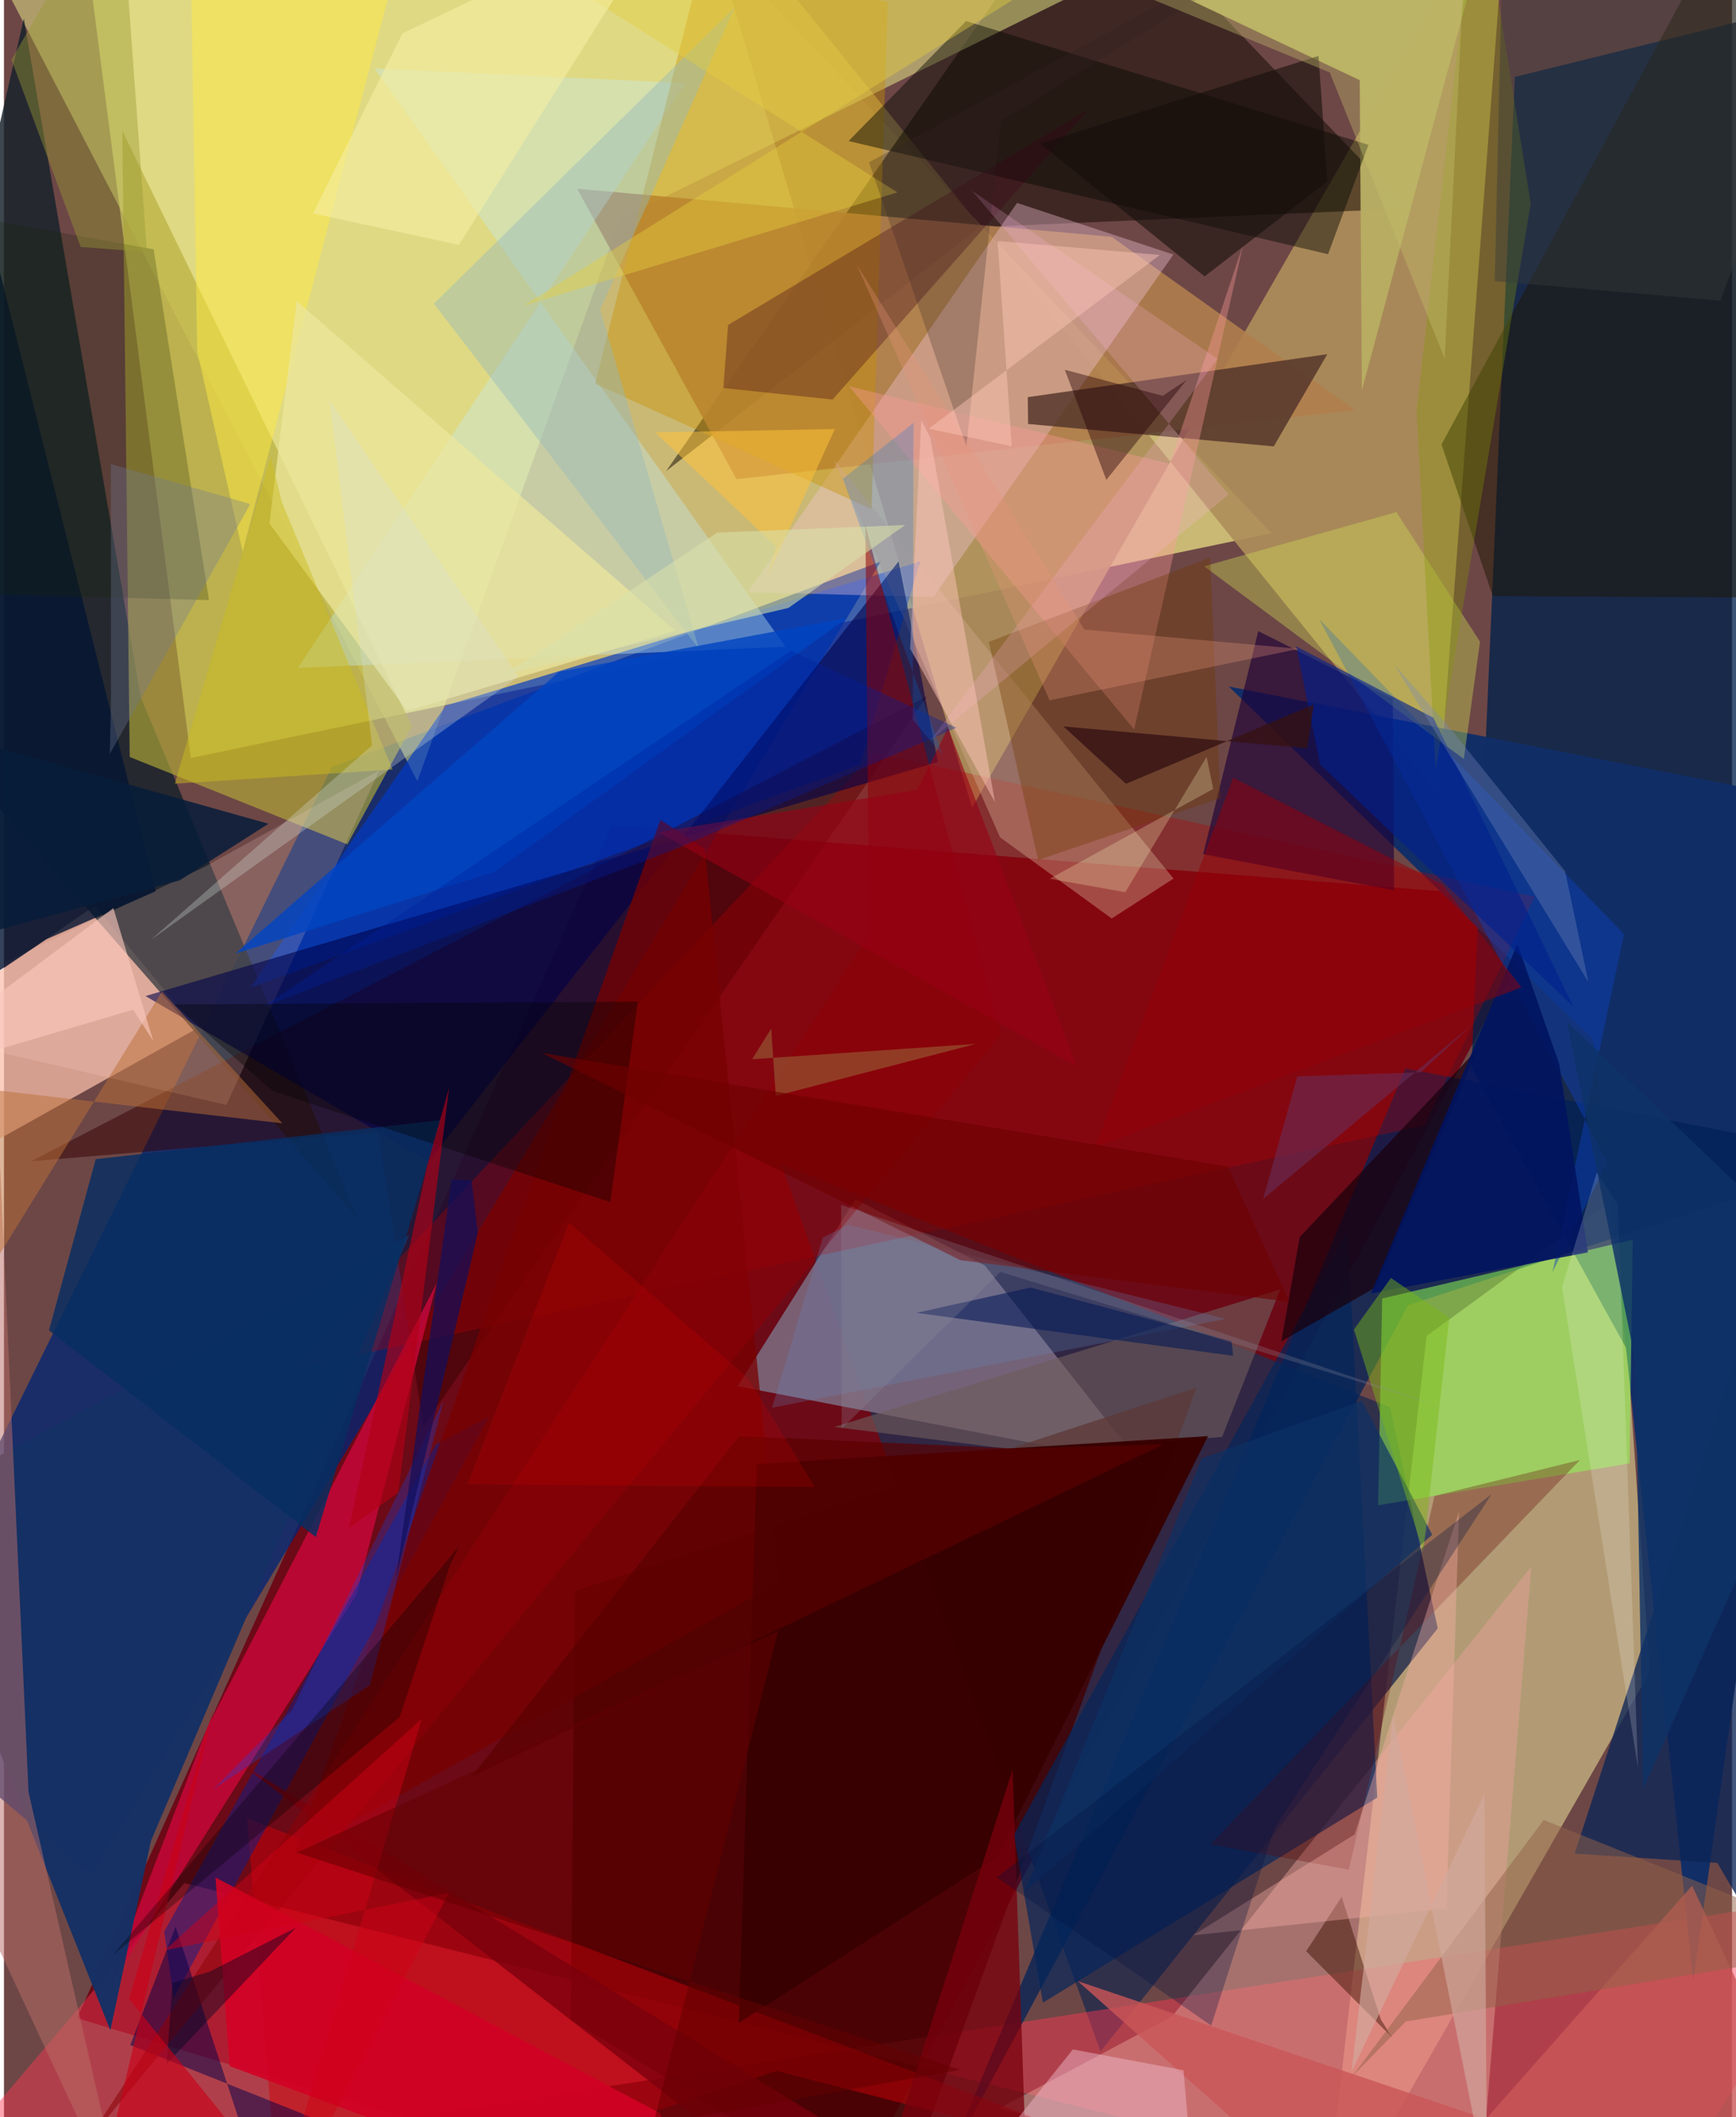 <svg xmlns="http://www.w3.org/2000/svg" width="228" height="278" viewBox="0 0 836 1024"><path fill="#6d4746" d="M0 0h836v1024H0z"/><path fill="#f9f18d" fill-opacity=".667" d="M90.394 366.61l522.82-108.693L311.224-62H34.94z"/><path fill="#6c0816" fill-opacity=".961" d="M35.373 976.114l258.8-577.09 453.879 36.265L396.856 1086z"/><path fill="#002574" fill-opacity=".765" d="M424.152 271.618L42.451 906.724-62 819.056l220.675-448.175z"/><path fill="#c2ae7e" fill-opacity=".816" d="M637.544 1086l158.659-277.226-16.039-229.716-91.9 67.107z"/><path fill="#00214a" fill-opacity=".769" d="M898-4.056v861.338L709.941 516.335l20.965-479.122z"/><path fill="#252c4d" fill-opacity=".827" d="M375.854 562.865l154.624 429.366L693.61 787.593l-23.024-106.949z"/><path fill="#ae8e5a" fill-opacity=".914" d="M727.855-62L468.346 390.651 333.792-62l360.35 446.077z"/><path fill="#ff3853" fill-opacity=".451" d="M787.832 1085.864L87.3 910.786l-126.855 149.77L898 915.15z"/><path fill="#100700" fill-opacity=".498" d="M320.323 227.863L522.873-62l156.214 162.841-207.04 8.985z"/><path fill="#f9beaa" fill-opacity=".737" d="M-62 584.183l12.568-81.957 93.357-64.131 49.226 59.484z"/><path fill="#f6fd94" fill-opacity=".471" d="M-28.404-62h666.537L298.085 105.894l-98.087 271.872z"/><path fill="#17222a" fill-opacity=".831" d="M-62 322.49L9.594 9.01l56.503 327.996L170.89 588.998z"/><path fill="#7c697f" fill-opacity=".894" d="M411.915 580.03l62.649 32.07 75.477 95.99-195.066-37.642z"/><path fill="#102e67" fill-opacity=".969" d="M817.27 957.64L898 391.832l-305.47-59.788 176.26 170.742z"/><path fill="#420000" fill-opacity=".796" d="M576.89 671.168l-146.076 401.255-156.602-95.493 2-207.436z"/><path fill="#003ac4" fill-opacity=".69" d="M213.784 341.238l229.456-69.66-29.05 98.24-295.154 108.036z"/><path fill="#b17e4d" fill-opacity=".886" d="M277.285 91.282l258.61 23.257L653.7 198.423l-299.307 33.32z"/><path fill="#012158" fill-opacity=".733" d="M678.005 516.718l-224.002 533.698L679.28 631.264 898 559.948z"/><path fill="#b4ac39" fill-opacity=".643" d="M60.841 366.133L166.147 408.4l31.191-57.2L57.264 63.3z"/><path fill="#350000" fill-opacity=".494" d="M446.501 336.802L202.881 689.88l-21.783-142.322-167.996 14.12z"/><path fill="#c6eaee" fill-opacity=".392" d="M378.036 312.79L179.263 33.064l150.526 7.168-187.68 282.865z"/><path fill="#8df950" fill-opacity=".537" d="M666.738 628.024l-1.994 100.017 121.695-20.238 1.498-108.2z"/><path fill="#b60000" fill-opacity=".318" d="M141.516 661.63l279.581-297.55 319.451 69.608-53.46 110.66z"/><path fill="#e5a097" fill-opacity=".475" d="M481.818 1019.62l83.415-44.479L738.89 757.686 711.988 1086z"/><path fill="#f5c8d9" fill-opacity=".373" d="M565.745 123.117L490.1 98.144l-130.225 188.27 89.736 2.355z"/><path fill="#b7ac63" fill-opacity=".996" d="M655.886 38.785L570.34-1.678l138.914-4.223-52.33 194.702z"/><path fill="#cc073b" fill-opacity=".788" d="M170.474 771.483L49.21 963.86l48.991-128.086 111.167-215.175z"/><path fill="#d30008" fill-opacity=".471" d="M117.595 879.553l457.866 174.033-201.642-51.974-239.934 79.68z"/><path fill="#503229" fill-opacity=".8" d="M614.297 215.9l-118.854-10.839-.149-12.975 144.894-20.785z"/><path fill="#c89100" fill-opacity=".412" d="M419.723 246.245L427.562.907l-91.087-15.202-50.477 199.908z"/><path fill="#1e0036" fill-opacity=".647" d="M606.806 305.253l65.06 32.707.671 92.666-92.397-17.503z"/><path fill="#0b1d89" fill-opacity=".498" d="M234.66 685.122L82.143 966.342l-4.63-32.135 131.304-235.455z"/><path fill="#03255b" fill-opacity=".682" d="M488.575 887.44l161.453-292.235 14.337 274.224-161.76 99.207z"/><path fill="#1d1600" fill-opacity=".482" d="M720.23 288.297l-24.778-73.326L845.145-62 898 289.294z"/><path fill="#0c2455" fill-opacity=".776" d="M759.856 896.534l69.04 4.501 25.342 43.263 2.53-345.507z"/><path fill="#153165" fill-opacity=".973" d="M-48.987 729.2L51.456 982.005l19.673-91.647 124.866-292.946z"/><path fill="#d1aa8e" fill-opacity=".416" d="M481.856 404.965l-80.462-182.822 164.392 202.801-29.889 19.301z"/><path fill="#ffd6cc" fill-opacity=".188" d="M107.6 534.448L-62 494.99l158.847-75.603 84.71-46.732z"/><path fill="#000149" fill-opacity=".584" d="M68.468 481.756l136.95 79.92L432.81 271.518l18.987 97.023z"/><path fill="#080904" fill-opacity=".455" d="M640.562 122.95l-231.96-54.734 56.853-58.04 194.649 59.872z"/><path fill="#041632" fill-opacity=".804" d="M73.487 431.064L-4.377 121.98l-1.862 350.137 26.714-17.828z"/><path fill="#700" fill-opacity=".745" d="M140.64 896.924l176.908-500.4 21.442 13.954 36.095 354.672z"/><path fill="#ff9a9b" fill-opacity=".365" d="M563.959 224.303l-155.086-37.431L546.75 352.795l52.738-234.49z"/><path fill="#0c42ba" fill-opacity=".451" d="M775.75 562.015L636.24 299.402l147.488 152.406-34.554 163.349z"/><path fill="#cfde56" fill-opacity=".388" d="M714.066 310.37l-7.815 56.753-125.668-93.225 93.056-26.213z"/><path fill="#94b9bd" fill-opacity=".431" d="M353.61 3.427L207.988 146.873l128.18 166.893-47.693-164.015z"/><path fill="#390114" fill-opacity=".318" d="M350.307 157.176l-2.284 30.5 52.826 5.575L524.795 52.83z"/><path fill="#6d5c5c" fill-opacity=".624" d="M617.416 623.643l-215.73 66.522 93.173 11.77 94.449-6.91z"/><path fill="#370001" fill-opacity=".961" d="M582.502 694.602L480.475 898.206l-124.963 80.22 8.713-270.306z"/><path fill="#00004a" fill-opacity=".502" d="M61.118 989.116l21.936-57.285L133.602 1086h170.493z"/><path fill="#79000d" fill-opacity=".757" d="M487.944 855.917L414.261 1086 115.905 853.89 495.886 1086z"/><path fill="#ffe843" fill-opacity=".494" d="M93.503 170.14l21.974 96.73 82.25-313.317L90.625-5.257z"/><path fill="#192201" fill-opacity=".235" d="M-62 96.503L72.39 120.58l26.792 169.652-138.69-3.593z"/><path fill="#ca5657" fill-opacity=".804" d="M519.51 958.203L898 1086l-81.321-174.017L663.014 1086z"/><path fill="#8c0006" fill-opacity=".541" d="M38.881 1037.748l379.673-585.6-1.827-198.127 65.668 246.332z"/><path fill="#082e61" fill-opacity=".835" d="M211.403 541.748l-60.538 201.684-129.074-99.985 22.611-82.803z"/><path fill="#ece69d" fill-opacity=".737" d="M128.412 253.153L141.61 145.6l183.118 159.431-129.64 38.804z"/><path fill="#6f3800" fill-opacity=".361" d="M500.27 416l-23.843-105.55 107.1-40.762 4.96 116.336z"/><path fill="#bb6c67" fill-opacity=".51" d="M-62 815.021l56.954-320.81 16.945 372.597 47.596 208.44z"/><path fill="#1a010d" fill-opacity=".725" d="M617.975 648.75l45.628-26.075 49.451-115.379-86.172 90.992z"/><path fill="#620006" fill-opacity=".302" d="M583.685 892.004l66.92 12.292 41.453-180.775 70.36-17.377z"/><path fill="#d20225" fill-opacity=".91" d="M102.347 908.075l6.858 91.272L343.03 1086l-25.72-64z"/><path fill="#bc7039" fill-opacity=".506" d="M-62 520.616v182.968L76.442 479.54l58.24 63.785z"/><path fill="#819800" fill-opacity=".333" d="M712.972-62L683.41 198.485l9.173 173.858 46.033-273.851z"/><path fill="#381101" fill-opacity=".467" d="M647.136 917.416l18.963 59.351 5.482 8.693-41.62-41.732z"/><path fill-opacity=".345" d="M306.655 484.46l-224.332 1.36 47.59 41.843 163.433 53.764z"/><path fill="#0245c1" fill-opacity=".816" d="M111.891 461.248l156.58-136.302L407.887 298.9 237.56 421.557z"/><path fill="#fcb1a9" fill-opacity=".373" d="M653.403 887.238l-78.13 48.805 122.584-13.01 6.046-191.856z"/><path fill="#eeb9c9" fill-opacity=".482" d="M441.356 1086h136.65l-7.386-84.685-53.512-10.08z"/><path fill="#054dff" fill-opacity=".267" d="M139.381 827.035l-38.12 38.35 75.752-50.36 35.673-137.736z"/><path fill="#110f5b" fill-opacity=".706" d="M229.267 596.285l-3.033-25.318-9.646-.492-27.02 193.629z"/><path fill="#001460" fill-opacity=".886" d="M752.416 514.657l13.857 91.085-104.979 19.864 70.872-169.14z"/><path fill="#00208d" fill-opacity=".608" d="M691.488 347.128l67.759 139.8-122.59-117.326-11.474-56.96z"/><path fill="#0c3166" fill-opacity=".682" d="M493.717 915.075l85.726-209.731 77.465-27.835 34.05 64.79z"/><path fill="#999834" fill-opacity=".427" d="M55.719-62L3.649 28.91l33.453 90.53 32.107 2.484z"/><path fill="#950009" fill-opacity=".506" d="M734.101 477.59l-38.277-49.814-101.182-51.622-66.777 178.766z"/><path fill="#ffb6e4" fill-opacity=".212" d="M468.324 92.25l124.105 146.893-144.29 119.07 138.988-184.608z"/><path fill="#cdbd1d" fill-opacity=".478" d="M188.006 372.2l-105.364 6.86 46.406-158.12 5.369 21.914z"/><path fill="#e4ce3f" fill-opacity=".42" d="M186.854-62L432.215 93.059 251.29 147.866 587.148-62z"/><path fill="#fec5bc" fill-opacity=".471" d="M438.37 313.748l5.406-110.582 4.382 8.59 31.26 176.19z"/><path fill="#916249" fill-opacity=".502" d="M898 941.678l-219.828 36.033-25.967 26.64 92.68-124.107z"/><path fill="#717a96" fill-opacity=".333" d="M51.792 338.592l-.069-114.16 67.448 19.348-67.959 120.845z"/><path fill="#b20015" fill-opacity=".639" d="M204.504 564.638l10.896-38.79-24.592 195.978-23.848 17.252z"/><path fill="#960014" fill-opacity=".612" d="M518.965 515.79L316.534 402.488l125.344-20.48 14.89-30.006z"/><path fill="#160e0b" fill-opacity=".584" d="M501.268 69.423l79.553 64.266 59.463-45.936-4.352-60.703z"/><path fill="#d4dfd8" fill-opacity=".306" d="M178.088 360.517l-20.501-166.76L248.93 327.27 70.99 454.642z"/><path fill="#68315e" fill-opacity=".545" d="M609.141 579.934l16.532-59.3 59.734-1.999 25.232-23.35z"/><path fill="#240005" fill-opacity=".42" d="M513.206 178.836l47.373 12.615 11.495-7.61-38.78 48.257z"/><path fill="#fff" fill-opacity=".173" d="M790.49 855.02l-9.694-272.505-10.25-15.35-16.802 55.37z"/><path fill="#00061f" fill-opacity=".427" d="M78.718 998.168l2.828-39.153 17.982-5.4 41.752-21.28z"/><path fill="#ffc238" fill-opacity=".522" d="M401.975 207.494l-32.429 71.138 3.922-14.329-58.449-55.189z"/><path fill="#98673a" fill-opacity=".565" d="M470.154 504.898l-108.214 7.415 9.23-14.8 2.218 32.548z"/><path fill="#5a0000" fill-opacity=".675" d="M355.752 694.544l133.546 6.079 71.515-2.053L226.25 859.333z"/><path fill="#001f9f" fill-opacity=".337" d="M326.054 410.154l134.733-58.17-80.101-37.275-255.112 172.15z"/><path fill="#628dc5" fill-opacity=".239" d="M408.285 592.332l182.883 45.545-219.59 42.985 24.578-82.272z"/><path fill="#7ab715" fill-opacity=".463" d="M653.082 643.043l33.509 107.554 12.658-113.234-28.258-19.254z"/><path fill="#001753" fill-opacity=".553" d="M594.652 655.752l-153.245-20.768 55.181-12.236 97.29 25.916z"/><path fill="#6f0000" fill-opacity=".627" d="M621.902 629.634l-29.875-65.473-331.829-54.9L462.676 609.5z"/><path fill="#cb0017" fill-opacity=".627" d="M102.054 823.853L60.558 966.825 157.004 1086l-108.17-38.288z"/><path fill="#0e3267" fill-opacity=".824" d="M756.096 494.047l33.166 164.308 3.714 206.892L898 629.789z"/><path fill="#d2aa9f" fill-opacity=".643" d="M672.04 829.846l45.404 226.734-1.25-188.859-64.271 134.303z"/><path fill="#d00016" fill-opacity=".478" d="M202.118 831.36L77.605 943.37l137.624-27.874L126.443 1086z"/><path fill="#f5eea3" fill-opacity=".596" d="M220.124 118.45L324.108-46.59 192.746 16.16l-43.221 87.093z"/><path fill="#071c3a" fill-opacity=".855" d="M-59.606 345.644L-62 465.966l147.025-40.169 42.92-27.372z"/><path fill="#332224" fill-opacity=".251" d="M482.266 58.758L676.41-62 418.475 78.508l47.102 137.377z"/><path fill="#788cbd" fill-opacity=".341" d="M672.547 321.36l25.29 28.725 57.37 71.19 11.305 53.732z"/><path fill="#00113e" fill-opacity=".306" d="M480.31 908.009l239.407-185.4L614.77 883.966l-30.73 95.736z"/><path fill="#0071df" fill-opacity=".235" d="M439.677 348.083l.352-143.566-34.184 27.03 48.394 133.83z"/><path fill="#fac7bb" fill-opacity=".635" d="M62.5 488.341l9.707 15.073-19.275-64.199L-62 525.082z"/><path fill="#373a3c" fill-opacity=".431" d="M725.801-62l-4.607 198 109.122 9.437L885.166.627z"/><path fill-opacity=".306" d="M220.3 747.806l-4.38 8.93-24.46 73.769-138.81 115.12z"/><path fill="#eb0000" fill-opacity=".169" d="M273.391 591.287L224.31 717.868l167.952 1.387-32.004-52.312z"/><path fill="#e89779" fill-opacity=".302" d="M626.517 313.815l-120.68 24.878-93.347-210.824 110.232 176.67z"/><path fill="#fcf9ba" fill-opacity=".255" d="M585.007 381.56l-79.085 43.442 36.53 6.526 39.35-65.446z"/><path fill="#d9e0a9" fill-opacity=".584" d="M379.545 294.02l56.416-40.079-90.878 3.664-103.397 68.84z"/><path fill="#ffc7b7" fill-opacity=".447" d="M480.71 116.558l78.493 6.75-111.774 84.01 40.107 8.544z"/><path fill="#640000" fill-opacity=".541" d="M374.552 788.816L141.717 896.033l320.839 105.08-148.468 26.499z"/><path fill="#351214" fill-opacity=".796" d="M512.544 351.348l30.263 27.755 90.853-38.362-3.222 21.177z"/><path fill="#918e9a" fill-opacity=".259" d="M405.275 691.003l-.25-108.23 291.141 97.938-214.14-65.518z"/><path fill="#c5c16a" fill-opacity=".376" d="M708.521-57.67l-216.21 31.267L641.386 35.05l55.581 138.38z"/></svg>